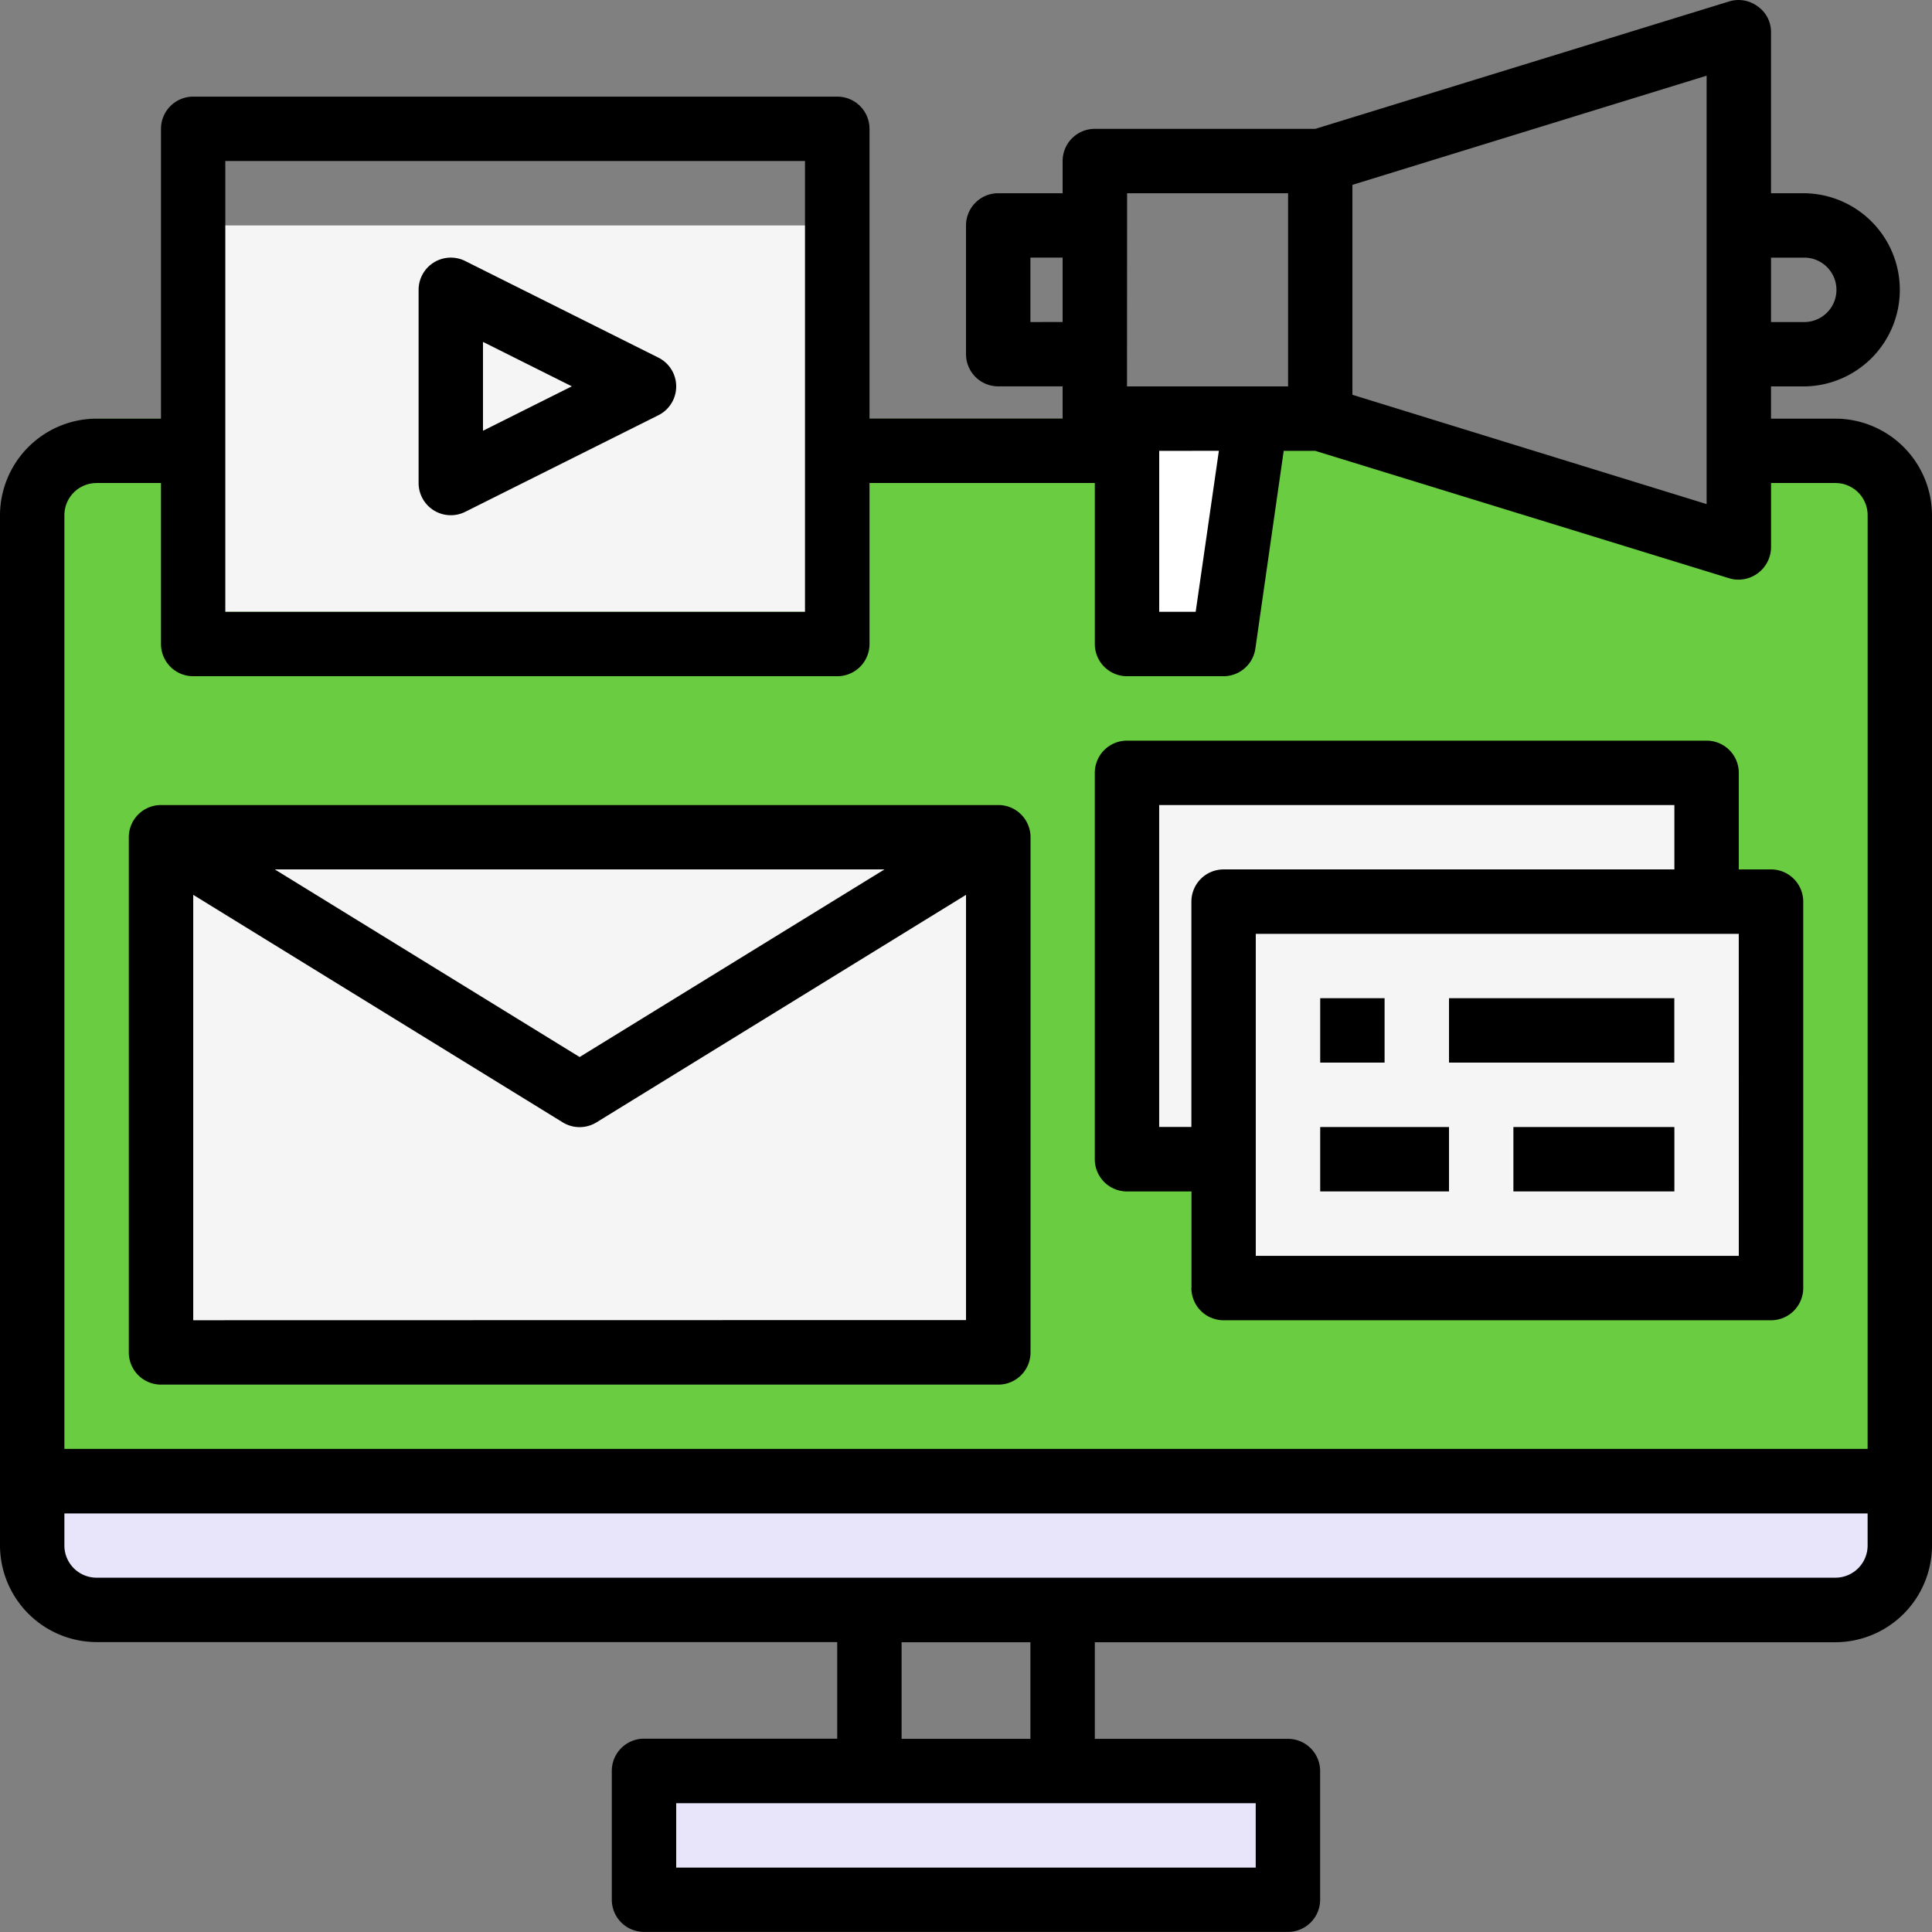 <svg id="Seo" xmlns="http://www.w3.org/2000/svg" width="60.881" height="60.882" viewBox="0 0 60.881 60.882">
  <rect x="0" y="0" width="60.881" height="60.882" fill="#808080" stroke="none"/>
  <path id="Path_29853" data-name="Path 29853" d="M5.029,16H45.29l10.468,3,4.064-3a2.029,2.029,0,0,1,2.029,2.029V48.47H3V18.029A2.029,2.029,0,0,1,5.029,16Z" transform="translate(-1.985 -2.808)" fill="#69cc41"/>
  <path id="Path_29854" data-name="Path 29854" d="M7,28H33.382V44.235H7Z" transform="translate(-1.927 -1.617)" fill="#f5f5f5"/>
  <path id="Path_29876" data-name="Path 29876" d="M7,28H25.264V40.176H7Z" transform="translate(28.514 -3.647)" fill="#f5f5f5"/>
  <path id="Path_29878" data-name="Path 29878" d="M7,28H26.854V40.176H7Z" transform="translate(-0.912 -20.896)" fill="#f5f5f5"/>
  <path id="Path_29877" data-name="Path 29877" d="M7,28H25.264V40.176H7Z" transform="translate(30.543 0.412)" fill="#f5f5f5"/>
  <path id="Path_29855" data-name="Path 29855" d="M42.294,57v4.059H22V57H42.294Z" transform="translate(-1.706 -1.191)" fill="#e8e5fb"/>
  <path id="Path_29856" data-name="Path 29856" d="M29,51h6.088v6.088H29Z" transform="translate(-1.604 -1.28)" fill="none"/>
  <path id="Path_29857" data-name="Path 29857" d="M61.852,49.015v1.015a2.035,2.035,0,0,1-2.029,2.029H5.029A2.035,2.035,0,0,1,3,50.029V48H61.852Z" transform="translate(-1.985 -1.324)" fill="#e8e5fb"/>
  <path id="Path_29858" data-name="Path 29858" d="M22.088,14.044,16,17.088V11Z" transform="translate(-1.794 -1.867)" fill="none"/>
  <path id="Path_29860" data-name="Path 29860" d="M33.382,28,20.191,36.117,7,28Z" transform="translate(-1.927 -1.617)" fill="none"/>
  <path id="Path_29861" data-name="Path 29861" d="M36,7h7.1v8.117H36Z" transform="translate(-1.501 -1.926)" fill="none"/>
  <path id="Path_29862" data-name="Path 29862" d="M41.059,15l-1.015,7.1H37V15Z" transform="translate(-1.486 -1.808)" fill="#fff"/>
  <path id="Path_29863" data-name="Path 29863" d="M59.46,9.6a1.984,1.984,0,0,1,.6,1.431,2.035,2.035,0,0,1-2.029,2.029H56V9h2.029A1.984,1.984,0,0,1,59.46,9.6Z" transform="translate(-1.207 -1.896)" fill="none"/>
  <path id="Path_29864" data-name="Path 29864" d="M56.191,3V19.235L43,15.176V7.059Z" transform="translate(-1.398 -1.984)" fill="none"/>
  <path id="Path_29868" data-name="Path 29868" d="M59.837,15.191H57.808V14.176h1.015a3.044,3.044,0,1,0,0-6.088H57.808V3.015a.982.982,0,0,0-.416-.812,1.006,1.006,0,0,0-.893-.162L43.45,6.059H36.5a1.015,1.015,0,0,0-1.015,1.015V8.088H33.455A1.015,1.015,0,0,0,32.441,9.1v4.059a1.015,1.015,0,0,0,1.015,1.015h2.029v1.015H29.4V6.059a1.015,1.015,0,0,0-1.015-1.015H8.088A1.015,1.015,0,0,0,7.073,6.059v9.132H5.044A3.053,3.053,0,0,0,2,18.235V50.7a3.053,3.053,0,0,0,3.044,3.044H28.382v3.044H22.294a1.015,1.015,0,0,0-1.015,1.015v4.059a1.015,1.015,0,0,0,1.015,1.015H42.587A1.015,1.015,0,0,0,43.6,61.866V57.808a1.015,1.015,0,0,0-1.015-1.015H36.5V53.749H59.837A3.053,3.053,0,0,0,62.881,50.7V18.235A3.053,3.053,0,0,0,59.837,15.191Zm-2.029-5.073h1.015a1.015,1.015,0,1,1,0,2.029H57.808ZM44.617,7.824l11.162-3.44v13.5L44.617,14.44Zm-7.1.264h5.073v6.088H37.514Zm2.892,8.117-.731,5.073H38.529V16.206ZM34.47,12.147V10.117h1.015v2.029ZM9.1,7.073H27.367V21.279H9.1Zm32.47,51.749v2.029H23.308V58.822ZM30.411,56.793V53.749H34.47v3.044ZM60.852,50.7a1.015,1.015,0,0,1-1.015,1.015H5.044A1.015,1.015,0,0,1,4.029,50.7V49.69H60.852Zm0-3.044H4.029V18.235A1.015,1.015,0,0,1,5.044,17.22H7.073v5.073a1.015,1.015,0,0,0,1.015,1.015H28.382A1.015,1.015,0,0,0,29.4,22.294V17.22h7.1v5.073a1.015,1.015,0,0,0,1.015,1.015h3.044a1.015,1.015,0,0,0,1-.872l.893-6.23h.994L56.5,20.224a.939.939,0,0,0,.294.041,1.03,1.03,0,0,0,1.015-1.015V17.22h2.029a1.015,1.015,0,0,1,1.015,1.015Z" transform="translate(-2 -1.999)"/>
  <path id="Path_29869" data-name="Path 29869" d="M7.015,45.264H33.4a1.015,1.015,0,0,0,1.015-1.015V28.015A1.015,1.015,0,0,0,33.4,27H7.015A1.015,1.015,0,0,0,6,28.015V44.25A1.015,1.015,0,0,0,7.015,45.264Zm1.015-2.029V29.83L19.674,37a1.015,1.015,0,0,0,1.063,0L32.382,29.83v13.4ZM10.6,29.029H29.812l-9.606,5.912Z" transform="translate(-1.941 -1.632)"/>
  <path id="Path_29870" data-name="Path 29870" d="M37.015,39.206h2.029V42.25a1.015,1.015,0,0,0,1.015,1.015h17.25a1.015,1.015,0,0,0,1.015-1.015V30.073a1.015,1.015,0,0,0-1.015-1.015H56.294V26.015A1.015,1.015,0,0,0,55.279,25H37.015A1.015,1.015,0,0,0,36,26.015V38.191A1.015,1.015,0,0,0,37.015,39.206Zm19.279,2.029H41.073V31.088h15.22ZM38.029,27.029H54.264v2.029H40.059a1.015,1.015,0,0,0-1.015,1.015v7.1H38.029Z" transform="translate(-1.501 -1.661)"/>
  <path id="Path_29871" data-name="Path 29871" d="M43,33h2.029v2.029H43Z" transform="translate(-1.398 -1.544)"/>
  <path id="Path_29872" data-name="Path 29872" d="M47,33h7.1v2.029H47Z" transform="translate(-1.339 -1.544)"/>
  <path id="Path_29873" data-name="Path 29873" d="M43,37h4.059v2.029H43Z" transform="translate(-1.398 -1.485)"/>
  <path id="Path_29874" data-name="Path 29874" d="M49,37h5.073v2.029H49Z" transform="translate(-1.31 -1.485)"/>
  <path id="Path_29875" data-name="Path 29875" d="M15.481,17.966a1.015,1.015,0,0,0,.987.045l6.088-3.044a1.015,1.015,0,0,0,0-1.816l-6.088-3.044A1.015,1.015,0,0,0,15,11.015V17.1A1.015,1.015,0,0,0,15.481,17.966Zm1.548-5.31,2.8,1.4-2.8,1.4Z" transform="translate(-1.809 -1.882)"/>
</svg>
